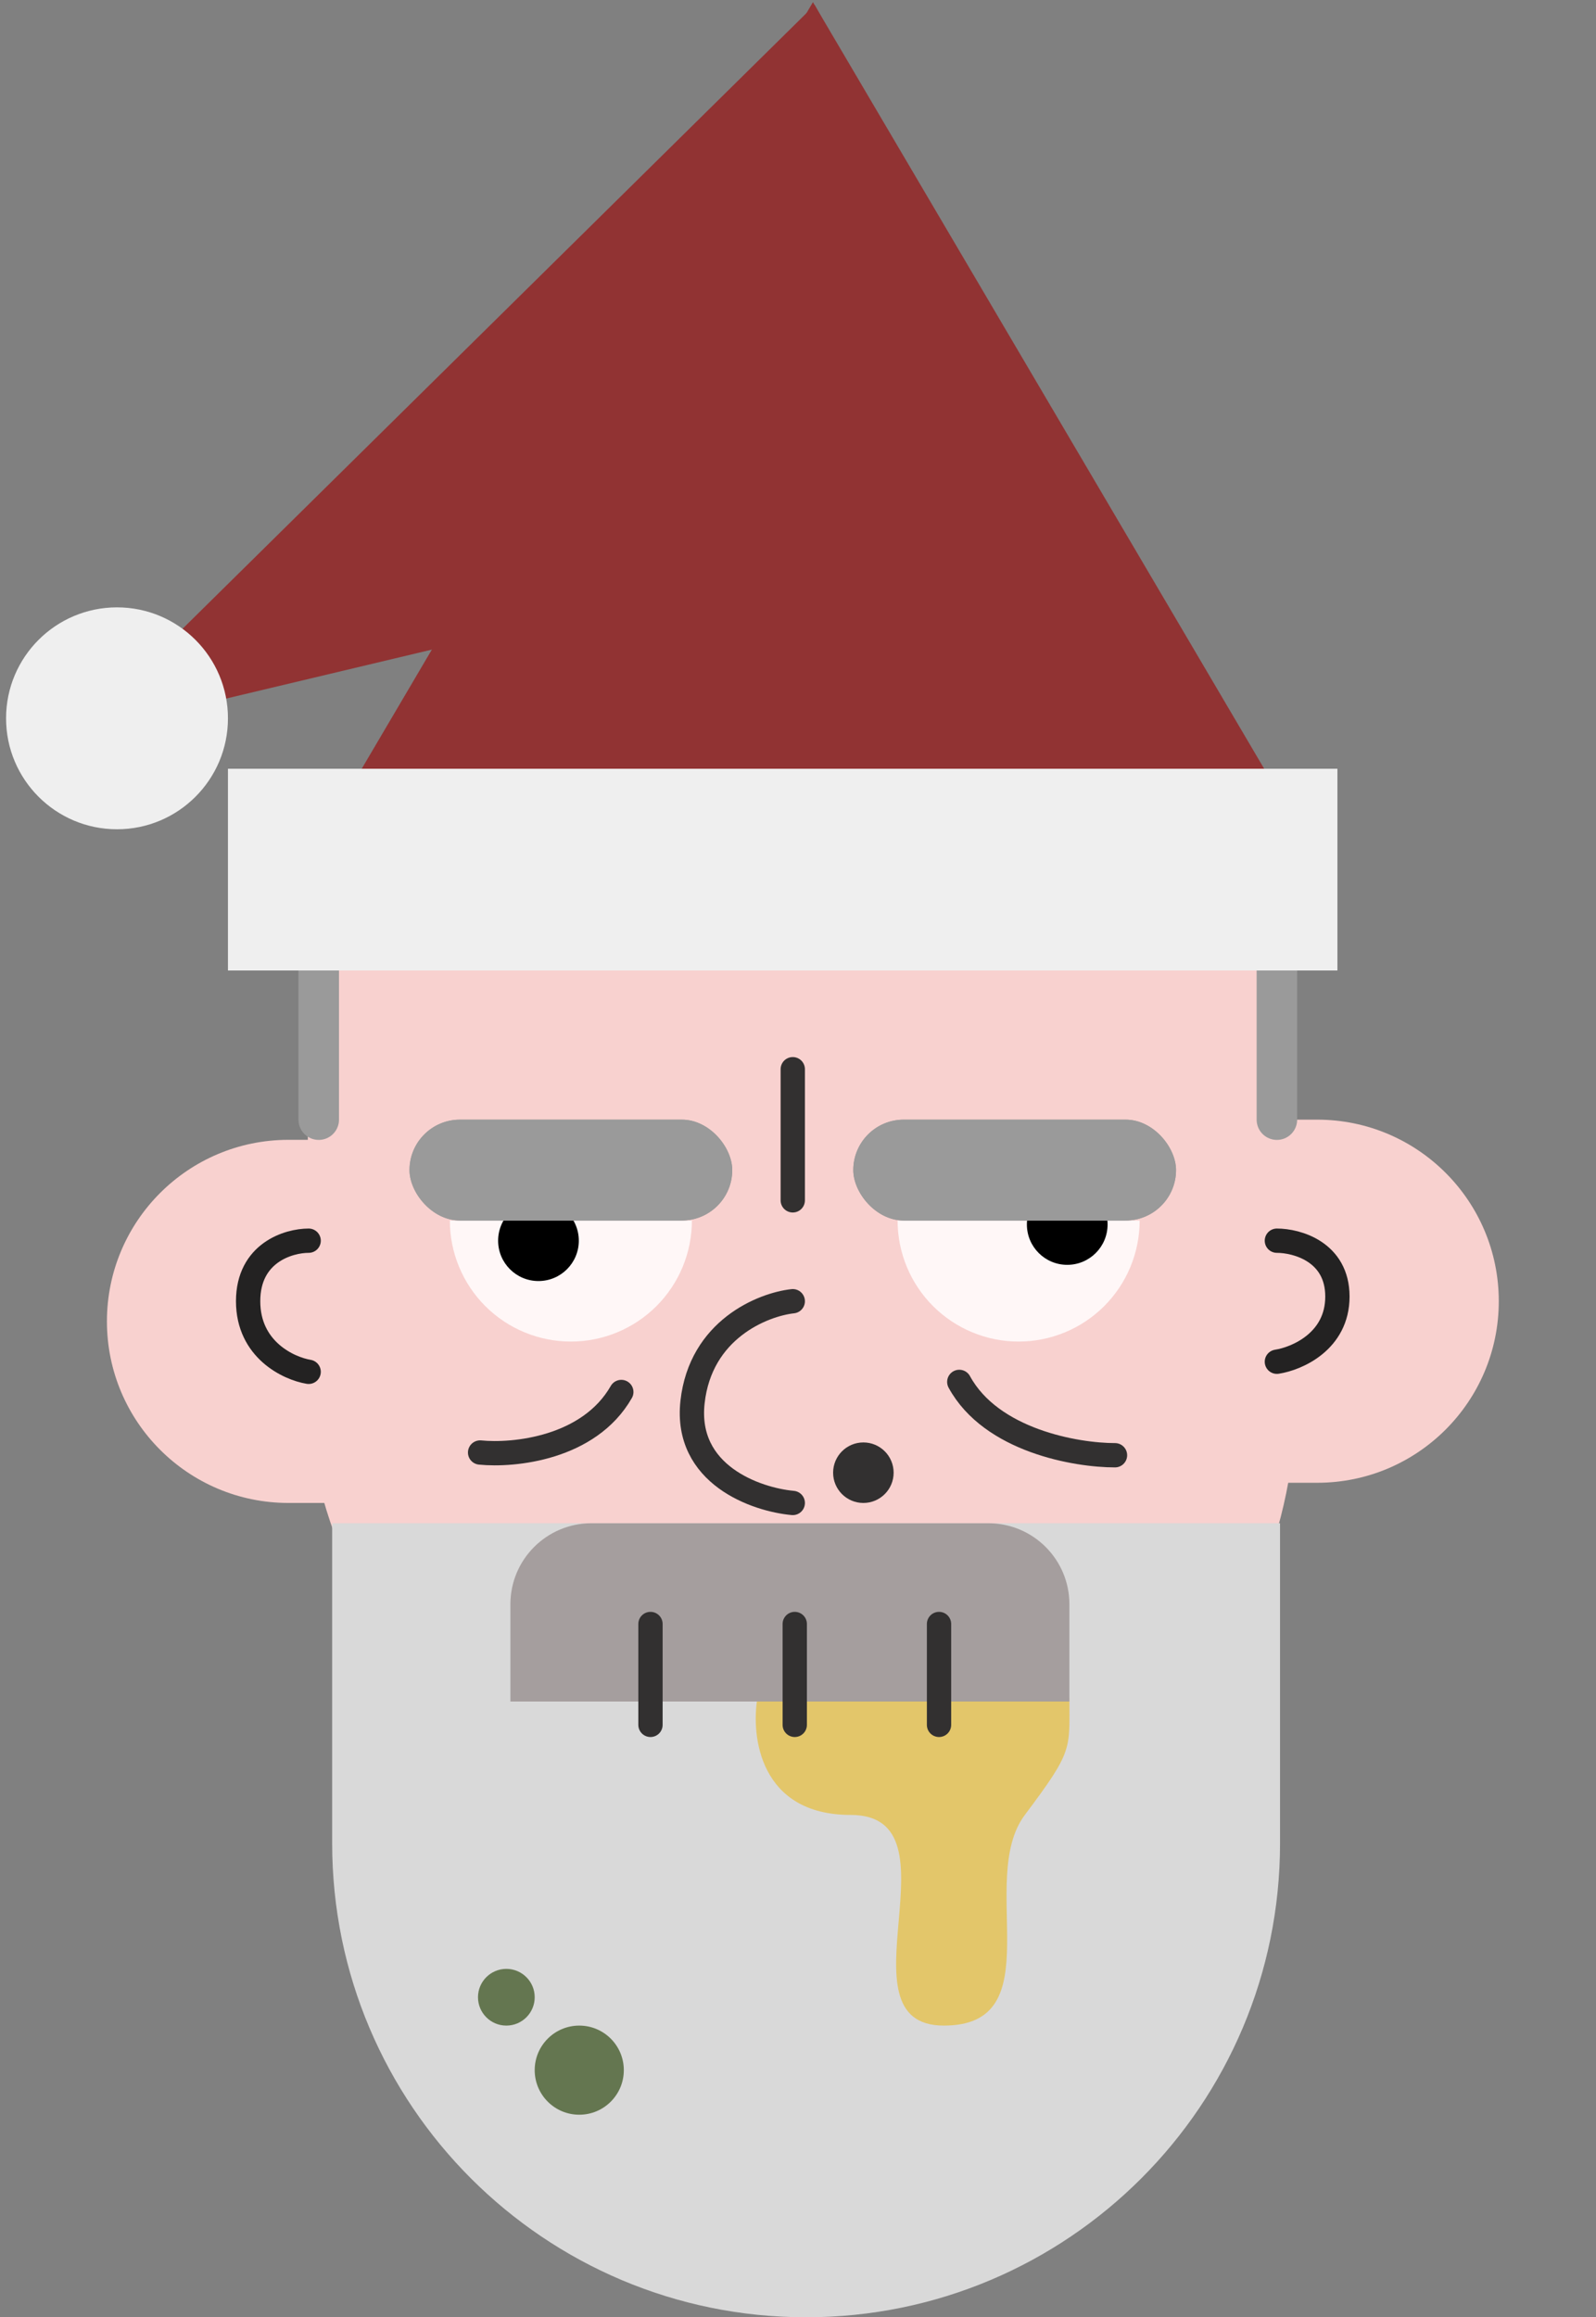 <svg width="197" height="286" viewBox="0 0 197 286" fill="none" xmlns="http://www.w3.org/2000/svg">
    <rect x="0" y="0" width="197" height="286" fill="#808080" stroke="none"/>
    <rect x="38" y="76" width="122" height="157" rx="61" fill="#F8D1CF" />
    <g id="ear1">
        <path
            d="M13.198 163.087C13.198 150.711 23.231 140.678 35.607 140.678H45.566V185.496H35.607C23.231 185.496 13.198 175.463 13.198 163.087Z"
            fill="#F8D1CF" />
        <path
            d="M38.097 169.311C35.607 168.896 30.627 166.572 30.627 160.597C30.627 154.621 35.607 153.127 38.097 153.127"
            stroke="#232222" stroke-width="3" stroke-linecap="round" />
    </g>
    <g id="ear2">
        <path
            d="M152.631 138.188H162.591C174.967 138.188 185 148.22 185 160.596C185 172.973 174.967 183.005 162.591 183.005H152.631V138.188Z"
            fill="#F8D1CF" />
        <path
            d="M157.611 168.066C160.101 167.683 165.081 165.538 165.081 160.022C165.081 154.506 160.101 153.127 157.611 153.127"
            stroke="#232222" stroke-width="3" stroke-linecap="round" />
    </g>
    <path d="M97.854 131.963V148.147" stroke="#323030" stroke-width="3" stroke-linecap="round" />
    <path d="M39.342 118.269V138.188" stroke="#9A9A9A" stroke-width="5" stroke-linecap="round" />
    <path d="M59.261 179.271C63.41 179.686 72.706 178.773 76.69 171.801" stroke="#323030" stroke-width="3"
        stroke-linecap="round" />
    <path d="M137.628 179.607C132.867 179.613 122.359 177.811 118.408 170.555" stroke="#323030" stroke-width="3"
        stroke-linecap="round" />
    <path d="M157.611 118.269V138.188" stroke="#9A9A9A" stroke-width="5" stroke-linecap="round" />
    <path
        d="M97.854 185.496C93.318 185.081 84.492 182.01 85.482 173.046C86.471 164.083 94.142 161.012 97.854 160.597"
        stroke="#323030" stroke-width="3" stroke-linecap="round" />
    <circle cx="106.569" cy="181.761" r="3.735" fill="#323030" />
    <path
        d="M85.404 150.637C85.404 154.599 83.831 158.399 81.029 161.201C78.227 164.002 74.427 165.576 70.465 165.576C66.503 165.576 62.703 164.002 59.901 161.201C57.1 158.399 55.526 154.599 55.526 150.637L70.465 150.637H85.404Z"
        fill="#FFF7F7" />
    <circle id="eye1" cx="66.465" cy="153.127" r="4.98" fill="black" />
    <rect x="50.546" y="138.188" width="39.838" height="12.449" rx="6.225" fill="#9A9A9A" />
    <rect x="50.546" y="138.188" width="39.838" height="12.449" rx="6.225" fill="#9A9A9A" />
    <path
        d="M140.672 150.637C140.672 154.599 139.098 158.399 136.296 161.201C133.495 164.002 129.695 165.576 125.733 165.576C121.771 165.576 117.971 164.002 115.169 161.201C112.367 158.399 110.793 154.599 110.793 150.637L125.733 150.637H140.672Z"
        fill="#FFF7F7" />
    <circle id="eye2" cx="131.733" cy="151.127" r="4.98" fill="black" />
    <rect x="105.324" y="138.188" width="39.838" height="12.449" rx="6.225" fill="#9A9A9A" />
    <rect x="105.324" y="138.188" width="39.838" height="12.449" rx="6.225" fill="#9A9A9A" />
    <path d="M100.344 0.265L156.408 95.503H44.281L100.344 0.265Z" fill="#913333" />
    <path d="M9.314 90.644L100.561 0.618L134.013 60.968L9.314 90.644Z" fill="#913333" />
    <circle cx="14.443" cy="88.655" r="13.694" fill="#EFEFEF" />
    <rect x="28.138" y="94.88" width="136.944" height="24.899" fill="#EFEFEF" />
    <path d="M41 188H158V227.5C158 259.809 131.809 286 99.5 286C67.191 286 41 259.809 41 227.5V188Z" fill="#D9D9D9" />
    <circle cx="62.5" cy="246.5" r="3.5" fill="#647650" />
    <circle cx="71.5" cy="255.5" r="5.5" fill="#647650" />
    <path id="vomit"
        d="M93.5 209.5H132C132 216 132.5 216 126.5 224C120.5 232 130 250 116.5 250C103 250 119 224 105 224C93.8 224 92.667 214.333 93.5 209.5Z"
        fill="#E3C66A" />
    <path d="M63 198C63 192.477 67.477 188 73 188H122C127.523 188 132 192.477 132 198V210H63V198Z" fill="#A59E9E" />
    <path d="M80.291 212.884L80.291 200.435" stroke="#323030" stroke-width="3" stroke-linecap="round" />
    <path d="M115.907 212.884L115.907 200.435" stroke="#323030" stroke-width="3" stroke-linecap="round" />
    <path d="M98.099 212.884L98.099 200.435" stroke="#323030" stroke-width="3" stroke-linecap="round" />
</svg>